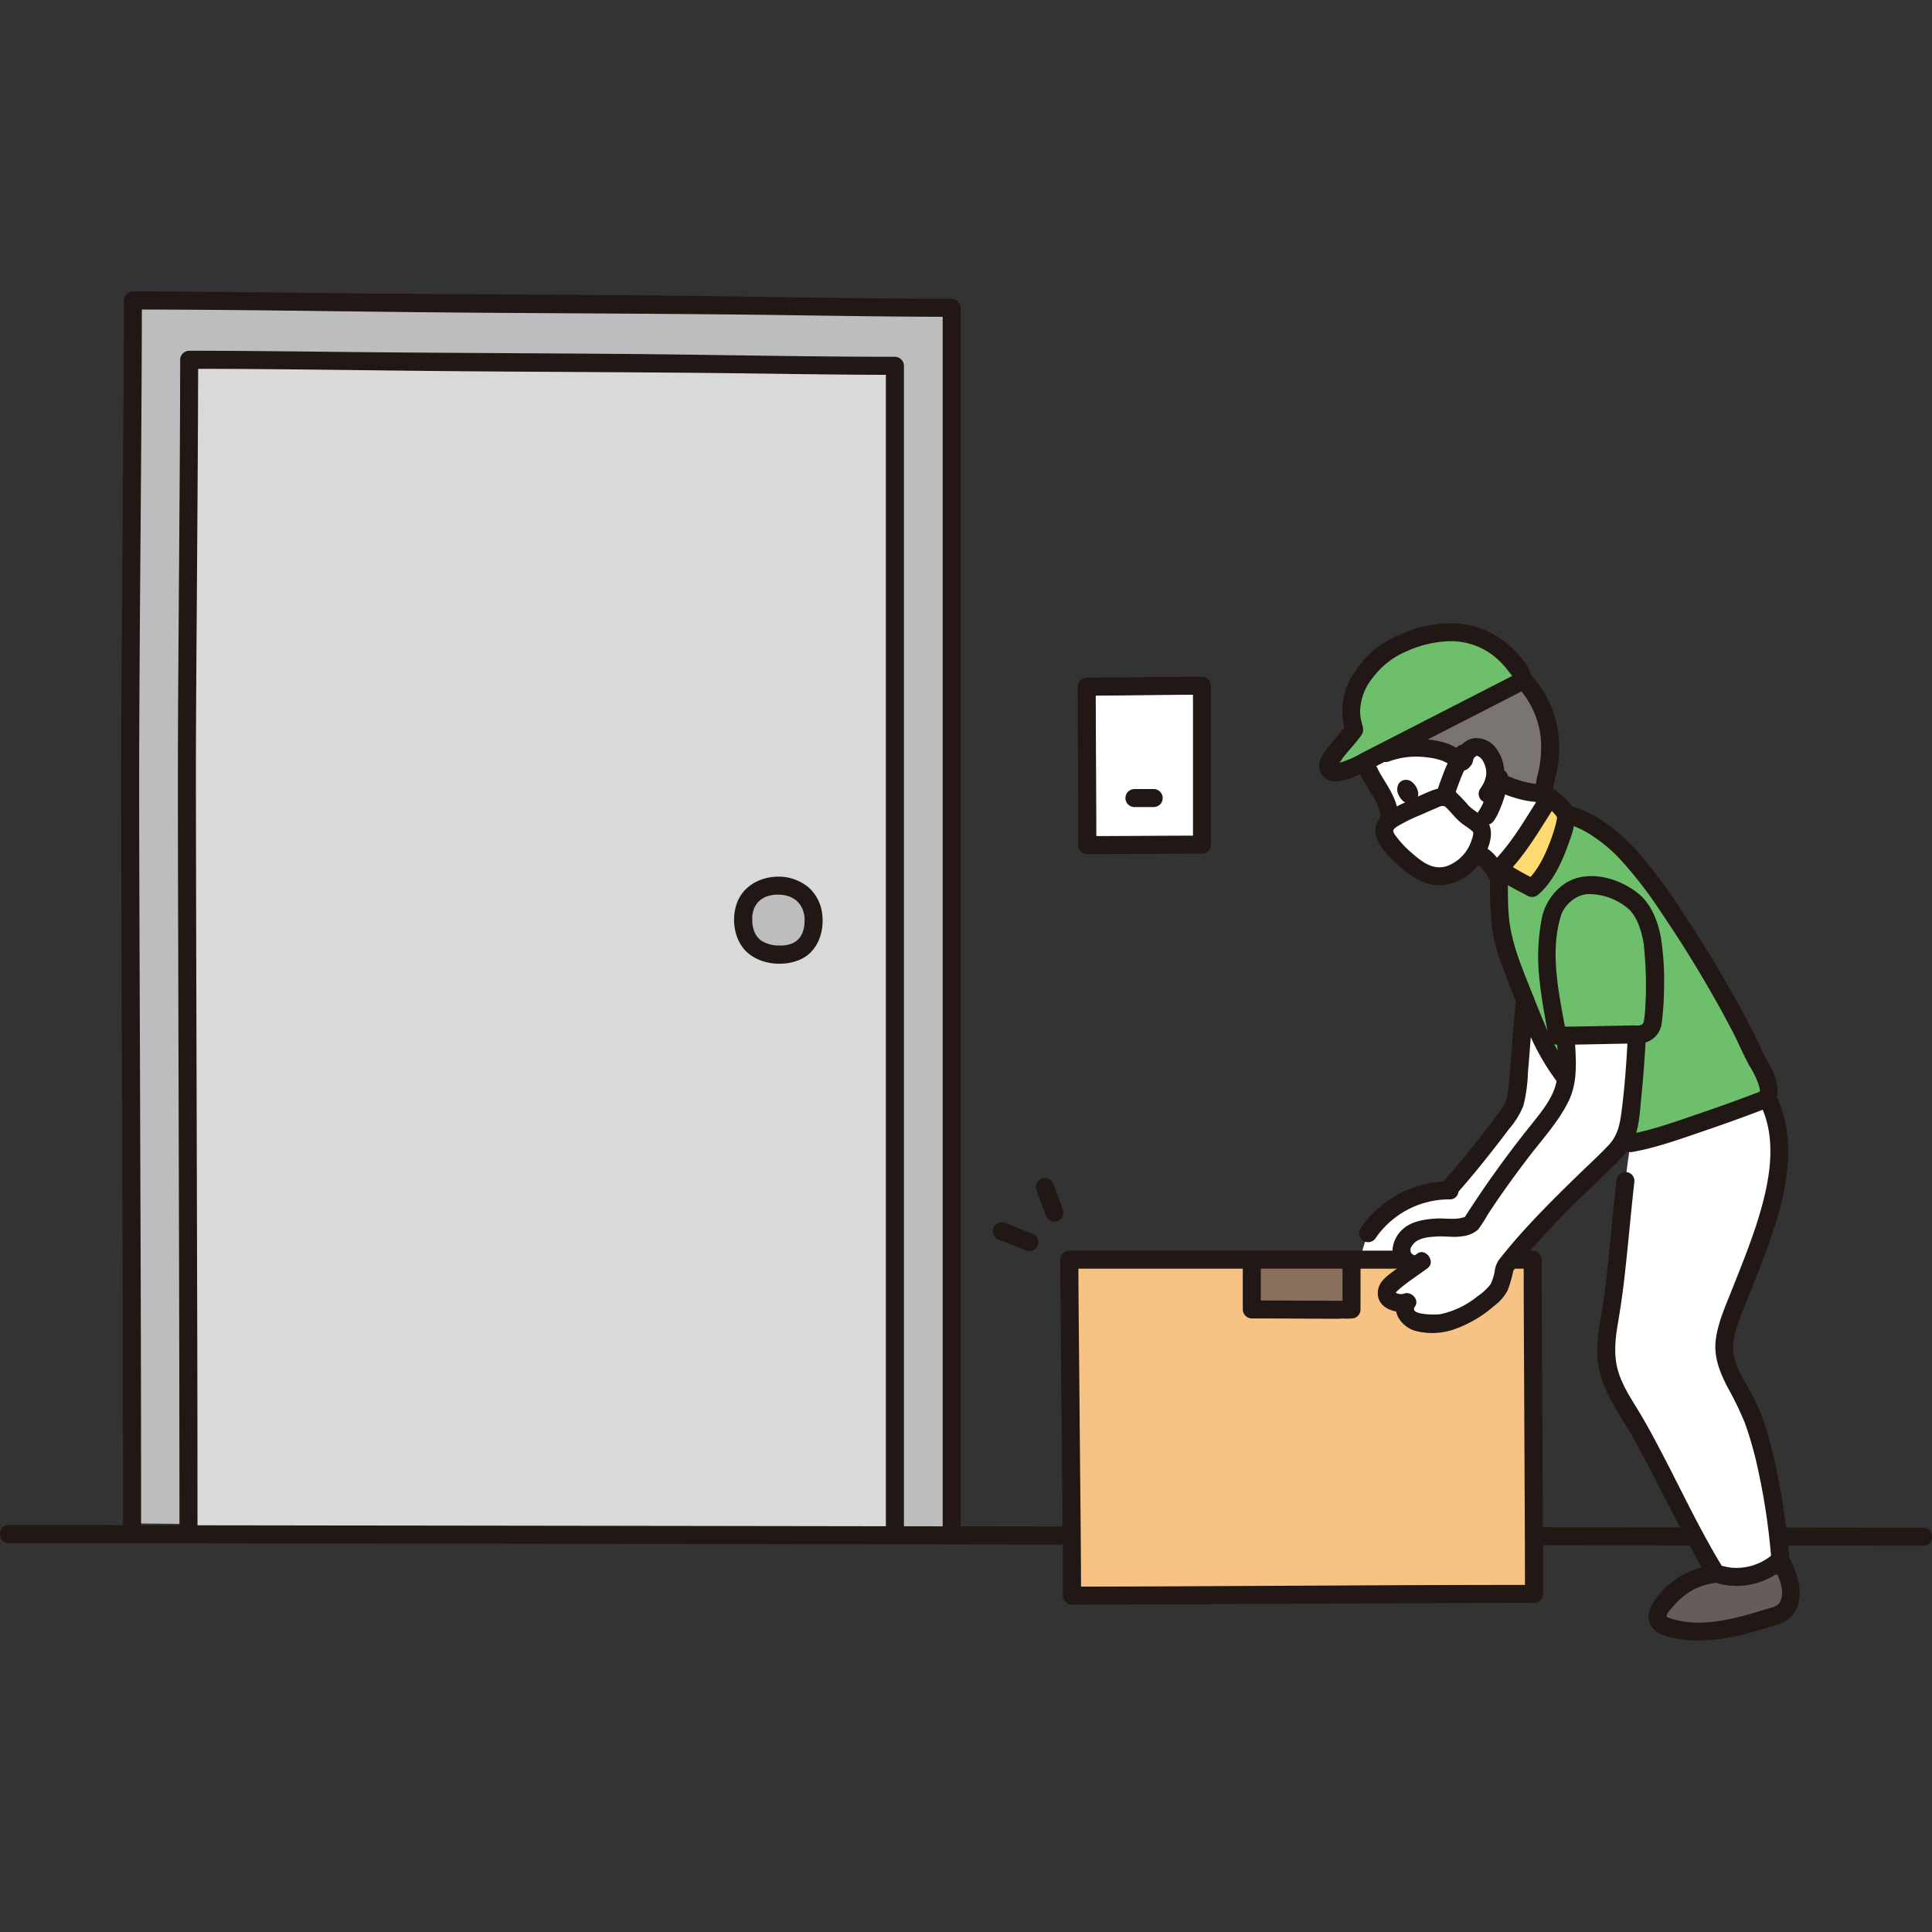 <!DOCTYPE svg PUBLIC "-//W3C//DTD SVG 1.1//EN" "http://www.w3.org/Graphics/SVG/1.1/DTD/svg11.dtd">
<!-- Uploaded to: SVG Repo, www.svgrepo.com, Transformed by: SVG Repo Mixer Tools -->
<svg width="150px" height="150px" viewBox="0 -64.69 428.75 428.75" xmlns="http://www.w3.org/2000/svg" fill="#000000">
<rect x="0" y="-64.69" width="428.75" height="428.75" fill="#333333" stroke="none"/>
<g id="SVGRepo_bgCarrier" stroke-width="0"/>
<g id="SVGRepo_tracerCarrier" stroke-linecap="round" stroke-linejoin="round"/>
<g id="SVGRepo_iconCarrier">
<defs>
<style>.a{fill:#ffffff;}.b{fill:#7a7473;}.c{fill:#211715;}.d{fill:#bdbdbd;}.e{fill:#d9d9d9;}.f{fill:#645d5c;}.g{fill:#f6c385;}.h{fill:#89705d;}.i{fill:#6dbf6b;}.j{fill:#ffda71;}</style>
</defs>
<path class="a" d="M306.436,111.077c1.3,2.292,2.558,5.06,1.336,7.254a2.671,2.671,0,0,0-.371,1.686c.236,1.542,1.617,1.422,2.7,1.707a4.4,4.4,0,0,1,1.841,1.036,27.261,27.261,0,0,0,2.708,3.175,11.555,11.555,0,0,0,2.275,1.837,5.473,5.473,0,0,0,4.036.729,13.188,13.188,0,0,0,6.262-3.32.952.952,0,0,1,1.252-.13,10.141,10.141,0,0,1,3.484,4c3.748-3.8,12.138-13.771,12.138-13.771a6.247,6.247,0,0,1-.989-1.415,5.287,5.287,0,0,1-.457-2.545c-3.343.181-8.564-1.415-10.732-3.131l-.2-.163a6.956,6.956,0,0,0-.905-4.881,4,4,0,0,0-2.884-2.088,2.734,2.734,0,0,0-2.143.937,3.879,3.879,0,0,0-.96,2.46c-2.277-1.242-3.124-1.978-5.073-2.527-3.391-.81-8.059-1.194-12.206.491a8.19,8.19,0,0,0-4.029,3.53,21.414,21.414,0,0,0,2.2,3.893C305.946,110.233,306.192,110.647,306.436,111.077Z"/>
<path class="b" d="M305.782,87.964a18.36,18.36,0,0,0-4.05,11.863A15.342,15.342,0,0,0,303.49,106a8.14,8.14,0,0,1,4.055-3.584c4.147-1.685,8.815-1.3,12.206-.491,1.949.549,2.8,1.285,5.073,2.527a3.879,3.879,0,0,1,.96-2.46,2.734,2.734,0,0,1,2.143-.937,4,4,0,0,1,2.884,2.088,6.956,6.956,0,0,1,.905,4.881l.2.163c2.168,1.717,7.39,3.312,10.734,3.13a40.154,40.154,0,0,1,1.008-5.791,22.537,22.537,0,0,0-3.353-16.6,22.231,22.231,0,0,0-9.212-7.592c-8.39-3.622-13.98-1.612-17.233-.071a22.408,22.408,0,0,0-7.911,6.475Q305.866,87.855,305.782,87.964Z"/>
<path class="c" d="M301.717,106.789a48.452,48.452,0,0,0,2.839,5.03c.777,1.349,1.914,3.153,1.705,4.794-.109.852-.667,1.574-.809,2.436a3.955,3.955,0,0,0,.55,2.8c.991,1.51,2.526,1.367,4,1.957.6.239.949.945,1.414,1.515a25.577,25.577,0,0,0,1.983,2.18,10.113,10.113,0,0,0,5.164,2.983,9.541,9.541,0,0,0,5.375-.862,16.149,16.149,0,0,0,2.522-1.281c.406-.26.793-.545,1.171-.844.186-.142.367-.291.541-.447.334-.247.33-.3-.011-.15l-1.009-.273a3.33,3.33,0,0,1,1.2.857,7.732,7.732,0,0,1,1.883,2.573,2.015,2.015,0,0,0,2.736.718,2.048,2.048,0,0,0,.718-2.736c-.878-1.948-3-4.67-5.26-5.1-1.816-.348-2.783,1.21-4.147,2.054a9.661,9.661,0,0,1-4.3,1.626c-3.491.164-5.034-4.217-7.439-5.921a6.14,6.14,0,0,0-2.034-.934c-.188-.047-1.362-.35-1.4-.317-.1.094.4.259.28.3a2.527,2.527,0,0,1,.192-.571,9.549,9.549,0,0,0,.46-1.153,6.54,6.54,0,0,0,.168-2.5c-.461-4.065-3.483-7.115-5.038-10.75a2.012,2.012,0,0,0-2.736-.717,2.051,2.051,0,0,0-.718,2.736Z"/>
<path class="c" d="M305.587,105.678a13.774,13.774,0,0,1-.306-13.093,20.617,20.617,0,0,1,12.061-10.554c5.122-1.585,10.8-.388,15.312,2.379a19.5,19.5,0,0,1,9.289,14.848,25.11,25.11,0,0,1-.636,7.751,18.6,18.6,0,0,0-.649,4.959,7.566,7.566,0,0,0,2.026,4.729c1.693,1.945,4.512-.894,2.828-2.829-1.881-2.162-.294-5.583.119-8.043a26.679,26.679,0,0,0,.1-8.352,23.5,23.5,0,0,0-11.215-16.614c-5.279-3.179-12-4.52-17.987-2.759a24.379,24.379,0,0,0-14.11,11.336,20.754,20.754,0,0,0-2.7,9.195,17.605,17.605,0,0,0,2.42,9.066c1.241,2.256,4.7.24,3.453-2.019Z"/>
<path class="c" d="M330.506,109.605a17.151,17.151,0,0,0,5.583,2.723,20.368,20.368,0,0,0,6.311,1,2,2,0,0,0,0-4q-.627.014-1.252-.034c-.222-.017-.443-.045-.665-.064-.254-.023.393.061,0,0l-.306-.048a22.853,22.853,0,0,1-2.874-.668c-.453-.136-.9-.285-1.347-.449-.215-.079-.427-.163-.641-.247-.23-.091-.067-.01.067.029a2.711,2.711,0,0,1-.331-.147c-.372-.171-.738-.354-1.093-.557-.162-.093-.322-.188-.478-.29s-.66-.478-.148-.081a2.187,2.187,0,0,0-1.414-.585,2,2,0,0,0-1.414,3.414Z"/>
<path class="c" d="M308.077,104.349a17.616,17.616,0,0,1,8.785-.938,13.259,13.259,0,0,1,3.51.839c.174.075.929.489,1.307.707.64.37,1.274.747,1.918,1.107,2.251,1.256,4.27-2.2,2.019-3.454a38.692,38.692,0,0,0-3.974-2.13,17.433,17.433,0,0,0-4.513-1.036,20.59,20.59,0,0,0-10.115,1.048,2.06,2.06,0,0,0-1.4,2.46,2.014,2.014,0,0,0,2.46,1.4Z"/>
<path class="c" d="M326.83,104.425c.029-.16.06-.318.1-.475.015-.054.153-.48.054-.211s.13-.206.155-.261c.074-.166-.2.175.057-.067.061-.059.46-.361.108-.134.114-.073.237-.135.348-.21.184-.123-.315.082.036,0,.49-.114-.422,0,.081-.012.443-.01-.337-.137.077.007.058.02.451.184.2.058s.141.091.189.12c.1.063.4.358.125.075.1.1.2.185.3.284.042.043.375.438.219.232s.091.146.119.191c.1.154.181.314.263.475.021.04.239.488.139.271s.086.225.1.269a9.334,9.334,0,0,1,.278,1.011c.09.381,0-.185.016.055.009.139.026.278.031.418a6.794,6.794,0,0,1-.038,1c.031-.284.02-.158-.022.049-.029.138-.061.276-.1.413-.045.166-.1.332-.151.5-.016.045-.185.487-.09.255s-.1.211-.121.253q-.123.251-.261.492c-.191.338-.4.663-.626.981a2.01,2.01,0,0,0,.717,2.736,2.052,2.052,0,0,0,2.737-.717,10.278,10.278,0,0,0,1.953-5.455,8.963,8.963,0,0,0-1.551-5.283,5.475,5.475,0,0,0-5.352-2.59,5.189,5.189,0,0,0-3.957,4.213,2,2,0,0,0,3.857,1.064Z"/>
<path class="c" d="M310.1,110.947c.215,1.114,1.544,3.245,3.379,2.534,2.288-1.2,1.027-3.96-.4-4.825C311.913,107.948,309.83,108.482,310.1,110.947Z"/>
<path class="c" d="M331.55,117.4a9.993,9.993,0,0,0,1.05-1.9,30.017,30.017,0,0,0,1.115-2.872,23.812,23.812,0,0,0,.678-2.46,9.383,9.383,0,0,0,.284-2.248,2,2,0,0,0-4,0c0,.118,0,.236,0,.354s-.065.589-.007.162c.06-.443-.021.113-.041.222-.033.18-.069.361-.109.54a24.259,24.259,0,0,1-.657,2.367q-.194.593-.415,1.177c-.079.209-.163.415-.245.622-.152.382.2-.448.033-.077-.043.1-.085.193-.128.29a9.741,9.741,0,0,1-1.007,1.8,2.014,2.014,0,0,0-.2,1.541,2.037,2.037,0,0,0,.919,1.195,2.058,2.058,0,0,0,2.736-.717Z"/>
<path class="c" d="M322.5,112.917c.422-1.488.925-2.957,1.484-4.4.087-.225.176-.45.266-.673.046-.114.093-.227.139-.34.185-.45-.115.262,0,0,.21-.475.419-.95.645-1.418a20.6,20.6,0,0,1,1.45-2.565,2.013,2.013,0,0,0-.718-2.736,2.048,2.048,0,0,0-2.736.717,29.489,29.489,0,0,0-2.851,5.817c-.58,1.485-1.1,3-1.536,4.533a2,2,0,1,0,3.857,1.063Z"/>
<path class="a" d="M321.761,112.612a2.574,2.574,0,0,0-2.392-.323,107.185,107.185,0,0,0-9.933,4.48c-.579.29-2.081,1.405-2.2,2.389a3.607,3.607,0,0,0,.864,2.769,20.439,20.439,0,0,0,2.847,3.242c1.3,1.192,4.3,3.813,6.073,4.253,4.209,1.043,6.235-.547,8.388-2.272a10.947,10.947,0,0,0,3.534-6.918,2.059,2.059,0,0,0-.543-1.621c-.9-.971-2.321-1.659-3.642-2.849C323.658,114.771,322.658,113.252,321.761,112.612Z"/>
<path class="c" d="M322.771,110.885c-2.494-1.56-5.038-.138-7.428.895-2.24.967-4.45,2.016-6.627,3.117-1.93.977-3.672,2.749-3.489,5.055.189,2.378,2.106,4.464,3.723,6.074,2.94,2.927,6.471,5.894,10.855,5.724,4.154-.162,8.1-3.291,9.843-6.959,1.3-2.74,2.141-6.057-.534-8.231-1.042-.846-2.226-1.512-3.194-2.45a37.44,37.44,0,0,0-2.744-2.913,2.068,2.068,0,0,0-2.829,0,2.014,2.014,0,0,0,0,2.829c1.492,1.163,2.5,2.816,4.016,3.979.71.544,1.493,1.009,2.171,1.589.215.184.381.311.421.553a3.853,3.853,0,0,1-.307,1.382,9,9,0,0,1-5.694,6.031c-3.047.869-5.366-.985-7.553-2.877a22.284,22.284,0,0,1-3.376-3.5c-.3-.4-.92-1.106-.814-1.628.045-.224.581-.657.91-.875a39.389,39.389,0,0,1,5.336-2.6c.979-.449,1.964-.887,2.963-1.291.722-.292,1.6-.911,2.332-.453C322.941,115.708,324.951,112.248,322.771,110.885Z"/>
<path class="a" d="M241.3,122.855c5.226,0,20.568-.1,25.445-.1V87.485c-4.877,0-20.349.2-25.576.2,0,7.657.131,23.758.131,35.172"/>
<path class="c" d="M241.3,124.855c8.481,0,16.963-.1,25.445-.1a2.029,2.029,0,0,0,2-2V87.485a2.029,2.029,0,0,0-2-2c-8.526,0-17.05.2-25.576.2a2.03,2.03,0,0,0-2,2c0,11.724.129,23.448.131,35.172,0,2.573,4,2.578,4,0,0-11.724-.129-23.448-.131-35.172l-2,2c8.526,0,17.05-.2,25.576-.2l-2-2v35.27l2-2c-8.482,0-16.964.1-25.445.1-2.574,0-2.579,4,0,4Z"/>
<path class="c" d="M251.759,114.414h4.265a2.062,2.062,0,0,0,1.414-.586,2,2,0,0,0-1.414-3.414h-4.265a2.065,2.065,0,0,0-1.414.585,2,2,0,0,0,1.414,3.415Z"/>
<path class="d" d="M211.2,274.873V3.612c-23.077,0-56.21-.861-91.158-.861C91.514,2.751,56.2,2,29.486,2V3.327c-.022,24.53-.6,83.955-.6,101.687,0,41.686.422,107.861.424,168.384"/>
<path class="e" d="M198.6,275.741V16.488c-19.153,0-49.552-.715-78.559-.715-23.681,0-55.894-.623-78.062-.623v1.1c-.018,20.36-.5,75.135-.5,89.853,0,34.6.35,118.18.352,168.414"/>
<path class="c" d="M200.6,275.741V16.488a2.03,2.03,0,0,0-2-2c-20.4,0-40.792-.481-61.188-.641-20.985-.165-41.968-.219-62.953-.453-10.826-.12-21.653-.242-32.48-.244a2.029,2.029,0,0,0-2,2c0,15.532-.14,31.065-.245,46.6-.1,14.491-.236,28.984-.252,43.476-.016,14.977.041,29.955.08,44.933q.079,30.1.165,60.2.074,29.035.1,58.07,0,3.045,0,6.091c0,2.573,4,2.578,4,0q0-28.33-.088-56.66-.075-30.423-.165-60.845-.066-24-.1-48c-.006-13.588.116-27.176.208-40.764.109-16.215.24-32.431.282-48.646q.006-2.225.007-4.449l-2,2c19.88,0,39.76.361,59.639.531,21.77.187,43.538.213,65.308.5,10.557.14,21.116.3,31.674.306l-2-2V275.741c0,2.574,4,2.578,4,0Z"/>
<path class="c" d="M213.2,274.873V3.612a2.03,2.03,0,0,0-2-2c-22.984,0-45.965-.561-68.947-.759C117.518.641,92.783.6,68.045.3,55.193.152,42.34,0,29.486,0a2.029,2.029,0,0,0-2,2c0,14.413-.122,28.826-.225,43.238q-.165,23.278-.324,46.556c-.08,14.156-.041,28.312,0,42.468q.087,31.278.215,62.554.117,34.033.158,68.068,0,4.257,0,8.514c0,2.574,4,2.578,4,0q0-34.193-.133-68.384-.105-31.878-.222-63.755c-.047-15.034-.114-30.069-.042-45.1q.106-22.4.3-44.807c.108-14.895.227-29.79.263-44.685q.006-2.331.006-4.663l-2,2c23.542,0,47.082.457,70.622.656,25.154.212,50.3.25,75.457.6,11.879.167,23.758.352,35.638.354l-2-2V274.873c0,2.573,4,2.578,4,0Z"/>
<path class="c" d="M1.932,277.756c23.128,0,46.257.083,69.385.091q10.67,0,21.34.02,17.1.019,34.209.045,21.864.03,43.726.063l49.427.074,51.208.078q24.9.039,49.794.075l44.46.065q17.654.024,35.305.047,11.4.013,22.808.022h3.224c2.574,0,2.578-4,0-4q-9.574,0-19.15-.015-16.366-.018-32.734-.042-21.21-.028-42.421-.061l-48.831-.073-51.38-.078-50.023-.075-45.458-.067q-18.486-.027-36.973-.05-12.361-.016-24.723-.027-27.168-.019-54.338-.075-9.427-.017-18.855-.018c-2.574,0-2.578,4,0,4Z"/>
<path class="d" d="M172.689,131.856c-4.944,0-7.758,3.16-7.758,7.434,0,3.942,1.926,7.849,8.283,7.849,4.72,0,7.342-2.921,7.342-7.641C180.556,135.078,177.484,131.856,172.689,131.856Z"/>
<path class="c" d="M172.689,129.856c-4.271.043-8.2,2.317-9.385,6.595-.94,3.386-.222,7.666,2.425,10.127,3.079,2.863,8.352,3.34,12.082,1.568,3.656-1.737,5.13-6.059,4.662-9.877a9.323,9.323,0,0,0-2.975-5.977,10.375,10.375,0,0,0-6.809-2.436c-2.574-.028-2.576,3.972,0,4,.225,0,.449.007.673.022-.012,0,.7.076.328.023a8.017,8.017,0,0,1,1.2.277c.127.039.251.086.377.127.564.185-.276-.171.24.1a8.408,8.408,0,0,1,1.13.681c-.282-.212.034.034.1.095.111.106.226.207.333.317.129.131.249.268.369.407-.267-.311.1.148.126.183.172.259.312.531.462.8.277.5-.092-.334.095.213.083.242.165.482.23.731.05.19.085.381.128.573.136.605-.011-.208.028.162a9.708,9.708,0,0,1,.045,1.144q-.006.318-.028.634c0,.016-.074.688-.017.277a8.382,8.382,0,0,1-.241,1.13c-.051.177-.115.349-.169.526-.166.537.181-.308-.074.181-.133.257-.263.512-.421.755-.037.057-.377.491-.087.143-.107.128-.217.255-.334.375s-.244.229-.365.345c-.319.307.219-.114-.128.1-.3.183-.585.358-.9.512.4-.195-.128.046-.184.066q-.261.09-.53.161c-.122.033-.245.062-.368.089-.027,0-.653.116-.243.058a9.6,9.6,0,0,1-1.516.071,7.24,7.24,0,0,1-4-1.071c-.058-.038-.482-.391-.144-.1-.1-.091-.209-.181-.31-.277s-.654-.755-.385-.387a6.731,6.731,0,0,1-.511-.81c-.05-.093-.093-.19-.143-.284-.093-.206-.089-.192.011.04q-.058-.149-.111-.3a8.231,8.231,0,0,1-.263-.927c-.029-.132-.144-.934-.091-.428a13.474,13.474,0,0,1-.04-2.107c.029-.608-.093.347.029-.239.051-.247.1-.493.167-.736.049-.179.113-.352.168-.529.133-.436-.114.173.078-.193a8.049,8.049,0,0,1,.64-1.072c-.255.346.1-.107.138-.144q.182-.2.378-.378c.032-.03.487-.4.15-.145a6.168,6.168,0,0,1,.614-.4c.163-.095.331-.177.5-.263.214-.1.231-.106.052-.027.092-.035.184-.069.277-.1a7.356,7.356,0,0,1,2.535-.406C175.262,133.83,175.268,129.83,172.689,129.856Z"/>
<path class="f" d="M387.485,295.8c2.131-.567,4.243-1.229,6.309-1.89a6.074,6.074,0,0,0,2.073-.968,4.212,4.212,0,0,0,1.28-2.151c.877-3.156-.6-6.437-2.064-9.369a14.127,14.127,0,0,1-13.9,3.176,1.4,1.4,0,0,0-.816.013c-5,.686-8.305,2.965-11.422,6.933-.783,1-1.49,2.357-.885,3.471a3.311,3.311,0,0,0,2.013,1.339C375.7,298.182,381.67,297.347,387.485,295.8Z"/>
<path class="a" d="M338.481,157.287c-.516,3.563-1.342,16.9-1.859,20.467a11.992,11.992,0,0,1-.714,3.033,11.636,11.636,0,0,1-1.416,2.271c-3.892,5.266-9,11.739-13.24,16.416-.662.733-6.335,1-7.687,1.535a23.407,23.407,0,0,0-7.605,5.066c-3.271,3.158-4.206,8.2-4.448,12.9-.256,4.971,20.294-2.687,28.781-10,5.2-4.479,16.848-16.492,18.78-22.505,2.451-7.626,1.566-14.922,2.106-22.915,0-8.289-12.7-14.016-12.7-6.266"/>
<path class="g" d="M340.425,289.028c0-15.236-.289-59.962-.289-74.178H237.313c0,14.216.579,59.322.579,74.559,22.322,0,69.26-.381,102.533-.381"/>
<path class="h" d="M277.792,214.916V225.9c1.129,0,7.218.042,8.929.042,1.4,0,9.741.037,11.048.037,0-.021,2.149-.043,2.149-.065,0-1.2.029-4.43.029-5.3,0-2.04-.021-2.67-.021-5.632"/>
<path class="i" d="M347.313,174.425a48.917,48.917,0,0,1-5.728-9.67c-1.1-2.2-6.873-16.925-7.291-18.484-1.621-6.054-1.644-8.113-1.643-18.2a47.6,47.6,0,0,0,5.736,3.441c.609.326,1.165.621,1.62.87,4.3-3.663,7.794-14.006,7.539-16.159l-.034-.283.034.007a23.43,23.43,0,0,1,5.7,2.492,25.828,25.828,0,0,1,5.045,3.584,65.743,65.743,0,0,1,9.946,11.667c6.478,9.217,15.729,24.058,21.654,37,2,3,3.229,6.485,2.3,8.366-5.867,2.309-23.582,8.759-30.32,9.938Z"/>
<path class="a" d="M380.82,284.547c-5.066-8.172-14.089-27.336-19.156-35.508-2.1-3.389-4.243-6.882-4.95-10.806-.666-3.69-.009-7.476.647-11.168,1.7-9.543,2.819-28.527,4.514-38.07,6.738-1.179,24.453-7.629,30.32-9.938,7.581,14.149-2.725,33.994-7.907,48.209-1.015,2.785-1.986,5.722-1.568,8.656.383,2.685,2.671,6.858,4,9.218,5.15,9.115,7.788,27.5,8.5,37.949"/>
<path class="c" d="M342.425,289.028c0-9.25-.054-18.5-.1-27.752q-.079-16.651-.156-33.3-.027-6.561-.036-13.124a2.029,2.029,0,0,0-2-2H237.313a2.03,2.03,0,0,0-2,2c0,9.021.11,18.042.2,27.063q.16,16.892.313,33.783c.036,4.571.071,9.142.071,13.713a2.03,2.03,0,0,0,2,2c11.7,0,23.391-.069,35.086-.129q21.963-.111,43.927-.2,11.76-.042,23.52-.048c2.574,0,2.579-4,0-4q-21.45,0-42.9.129-20.873.1-41.745.205-8.943.037-17.886.047l2,2c0-9.264-.108-18.528-.195-27.791q-.157-16.789-.312-33.58c-.035-4.4-.071-8.792-.072-13.188l-2,2H340.136l-2-2c0,9.008.055,18.016.1,27.024q.079,16.754.156,33.506.027,6.825.035,13.648c0,2.574,4,2.579,4,0Z"/>
<path class="c" d="M275.8,214.916V225.9a2.03,2.03,0,0,0,2,2c6.3,0,12.6.054,18.895.076.543,0,1.077-.061,1.614-.069-.947.013.347.044.65.038a10.44,10.44,0,0,0,1.5-.1,2.01,2.01,0,0,0,1.468-1.928q0-5.464.009-10.93c0-2.573-4-2.578-4,0q0,5.464-.009,10.93l1.468-1.929c.87-.142-.112-.047-.435-.04-.383.008-.772,0-1.154.03-1.123.092.288.051-.276,0-.2-.017-.408,0-.609,0q-2.148-.006-4.3-.016l-11.453-.048c-1.123,0-2.246-.012-3.369-.012l2,2V214.916c0-2.574-4-2.578-4,0Z"/>
<path class="c" d="M330.651,128.355c0,6.521-.162,13.24,2.059,19.479,1.967,5.523,4.16,11,6.46,16.388a52.616,52.616,0,0,0,6.729,11.617,2.011,2.011,0,0,0,2.829,0,2.054,2.054,0,0,0,0-2.829,48.237,48.237,0,0,1-5.846-10.206c-.4-.915-.764-1.81-1.255-3.019q-.89-2.19-1.756-4.39c-1.894-4.8-3.951-9.538-4.769-14.662-.611-3.823-.451-8.323-.451-12.378,0-2.574-4-2.578-4,0Z"/>
<path class="c" d="M391.664,177.128c-4.9,1.923-9.856,3.7-14.834,5.393-5.054,1.724-10.215,3.6-15.486,4.545a2.018,2.018,0,0,0-1.4,2.461,2.045,2.045,0,0,0,2.46,1.4c5.272-.945,10.432-2.821,15.486-4.546,4.978-1.7,9.938-3.47,14.834-5.393a2.059,2.059,0,0,0,1.4-2.46,2.014,2.014,0,0,0-2.46-1.4Z"/>
<path class="a" d="M363.255,165.076c-.277,5.5-.8,12.677-1.566,18.133a15.362,15.362,0,0,1-1.328,5.03,15.8,15.8,0,0,1-3.14,3.805c-8.026,7.858-16.307,15.526-23.25,24.356-.563,2.129-.8,4.466-2.025,5.66-4.353,4.246-10.16,7.8-16.176,6.918a5.373,5.373,0,0,1-3.224-1.437,2.555,2.555,0,0,1-.279-3.275c-1.846.592-4.552-.1-4.53-2.038.013-1.158,1.035-2.016,1.967-2.7l5.793-4.283c-1.376,1.367-4.045.174-4.433-1.726s.961-3.811,2.679-4.71a13.593,13.593,0,0,1,5.661-1.118c1.79-.093,3.9.735,7.048-.742a235.842,235.842,0,0,1,16.557-22.887,31.985,31.985,0,0,0,3.566-5.809c1.725-3.672,1.034-9.119.87-13.173"/>
<path class="c" d="M361.255,165.076c-.289,5.673-.674,11.36-1.413,16.994-.369,2.822-.861,5.257-2.866,7.385-2.171,2.3-4.531,4.444-6.8,6.651-4.41,4.292-8.79,8.625-12.88,13.227q-1.532,1.724-3,3.5-.735.888-1.452,1.792a5.535,5.535,0,0,0-1.091,2.456,10.886,10.886,0,0,1-.94,3.188,12.085,12.085,0,0,1-2.979,2.754,19.152,19.152,0,0,1-8.239,3.936c-.74.128-7.013.276-5.6-1.681,1.054-1.461-.685-3.379-2.259-2.938a2.407,2.407,0,0,1-1.811-.046c.1.065-.212-.114-.187-.058-.03-.066.415-.508.548-.627,1.9-1.707,4.164-3.118,6.221-4.639l-2.424-3.141c-.181.157-.722-.232-.838-.359a1.386,1.386,0,0,1,.1-1.674c1.133-1.845,3.714-1.982,5.648-2.085,1.865-.1,3.668.266,5.534-.058a6.081,6.081,0,0,0,3.5-1.494,32.354,32.354,0,0,0,2.173-3.368c2.855-4.371,5.915-8.6,9.085-12.751,3.047-3.987,6.528-7.746,8.775-12.271,2.282-4.595,1.605-9.746,1.39-14.691-.111-2.564-4.112-2.578-4,0,.152,3.484.7,7.176-.11,10.613-.837,3.539-3.442,6.564-5.638,9.348a231.722,231.722,0,0,0-14.972,20.9l.717-.718c-2.241.99-4.525.363-6.871.515-2.874.186-5.985.714-7.947,3.042-1.738,2.061-2.329,5.15-.4,7.307a4.733,4.733,0,0,0,6.691.574c1.7-1.464-.587-4.5-2.424-3.141q-2.7,2-5.407,4c-1.509,1.121-3.136,2.35-3.31,4.379-.324,3.767,4.026,5.145,7.029,4.305l-2.259-2.938c-2.108,2.921.376,6.35,3.286,7.322a14.881,14.881,0,0,0,9.326-.436,27,27,0,0,0,8.392-5.016,10.269,10.269,0,0,0,3.028-3.471,28.585,28.585,0,0,0,1.328-4.725l-.514.883a197.774,197.774,0,0,1,17.621-18.879q2.318-2.256,4.638-4.508a27.191,27.191,0,0,0,4.027-4.469c2.124-3.274,2.2-7.756,2.59-11.528.458-4.44.766-8.9.993-13.354.132-2.573-3.869-2.566-4,0Z"/>
<path class="c" d="M336.553,156.755c-.684,4.835-.91,9.743-1.31,14.607-.1,1.177-.2,2.354-.306,3.531q-.067.719-.143,1.438c-.024.219-.05.437-.073.656-.009.084-.02.167-.031.251-.037.306.051-.354.013-.084a11.978,11.978,0,0,1-.563,2.686,11.394,11.394,0,0,1-1.613,2.53q-1.685,2.274-3.42,4.509c-2.71,3.486-5.494,6.918-8.416,10.229-1.7,1.923,1.12,4.763,2.828,2.828,2.629-2.978,5.144-6.055,7.6-9.18q1.9-2.423,3.756-4.884a18.123,18.123,0,0,0,3.192-5.181,34.15,34.15,0,0,0,1.011-7.339c.241-2.771.452-5.545.675-8.317.118-1.465.237-2.93.371-4.393.056-.611.113-1.222.178-1.832.023-.223.048-.445.073-.667.013-.114.027-.227.041-.34.037-.31-.068.477,0,.015a2.067,2.067,0,0,0-1.4-2.46,2.015,2.015,0,0,0-2.46,1.4Z"/>
<path class="c" d="M321.743,197.469a24,24,0,0,0-19.861,10.5,2,2,0,0,0,3.454,2.019,19.854,19.854,0,0,1,16.407-8.514c2.575.022,2.577-3.978,0-4Z"/>
<path class="c" d="M390.469,180.066c3.249,6.192,2.753,13.47,1.241,20.083-1.665,7.28-4.528,14.216-7.263,21.142-1.417,3.588-3.121,7.284-3.655,11.129-.548,3.945.834,7.327,2.6,10.777a70.01,70.01,0,0,1,3.864,7.982,80.206,80.206,0,0,1,2.8,9.864,147.637,147.637,0,0,1,3.169,22.046c.177,2.554,4.178,2.574,4,0a160.714,160.714,0,0,0-2.658-20c-1.277-6.46-2.89-13.156-6.116-18.954-1.521-2.735-3.655-5.919-3.819-9.135-.2-3.958,1.851-8.008,3.269-11.62,2.76-7.034,5.71-14.043,7.487-21.408,1.913-7.931,2.434-16.489-1.467-23.921-1.2-2.28-4.65-.26-3.453,2.019Z"/>
<path class="c" d="M358.719,197.4c-.778,6.871-1.361,13.763-2.131,20.636-.312,2.794-.649,5.587-1.13,8.358-.674,3.874-1.345,7.749-.781,11.681.893,6.226,5.079,11.408,8.039,16.789,2.753,5,5.334,10.105,7.954,15.18,2.695,5.222,5.334,10.512,8.423,15.516,1.35,2.186,4.812.179,3.454-2.019-5.652-9.156-10.111-19.045-15.2-28.517-1.119-2.086-2.255-4.165-3.474-6.194-1.74-2.9-3.684-5.736-4.7-8.988-1.118-3.561-.744-7.236-.128-10.854.5-2.946.946-5.892,1.3-8.86.9-7.564,1.515-15.159,2.372-22.728a2.012,2.012,0,0,0-2-2,2.047,2.047,0,0,0-2,2Z"/>
<path class="j" d="M338.387,131.516a47.476,47.476,0,0,1-5.736-3.442c3.84-3.757,8.362-11.34,11.313-15.83,1.915,1.524,3.509,3.374,3.582,3.983.255,2.153-3.236,12.5-7.539,16.159C339.552,132.137,339,131.842,338.387,131.516Z"/>
<path class="c" d="M339.4,129.789a45.959,45.959,0,0,1-5.736-3.442l.4,3.141c4.717-4.673,8.011-10.722,11.626-16.234l-3.141.405a16.477,16.477,0,0,1,2.833,2.747,2.082,2.082,0,0,0,.262.4c.1.068-.119-.4-.09-.458a2.743,2.743,0,0,0-.029.638c-.008.134.095-.444-.008.013-.04.181-.067.364-.106.545-.076.358-.165.713-.26,1.066-.228.847-.5,1.684-.791,2.51-1.249,3.52-2.979,7.418-5.768,9.849l2.424-.313c-.539-.293-1.08-.581-1.621-.87-2.27-1.212-4.292,2.239-2.019,3.454.541.289,1.082.577,1.621.87a2.073,2.073,0,0,0,2.424-.313c3.456-3.013,5.5-7.815,6.952-12.059a18.573,18.573,0,0,0,1.178-5.046c.107-2.426-2.483-4.494-4.174-5.865a2.039,2.039,0,0,0-3.141.405c-3.43,5.23-6.524,10.99-11,15.425a2.033,2.033,0,0,0,.4,3.141,46.032,46.032,0,0,0,5.736,3.442C339.646,134.459,341.669,131.007,339.4,129.789Z"/>
<path class="i" d="M362.949,135.715c-2.091-2-5.3-3.694-10.181-3.979-3.942-.231-7.664,3.625-8.388,6.613-2.247,9.279-.388,17.553,1.251,26.809,4.233,0,13.04-.219,18.256-.307a2.953,2.953,0,0,0,2.883-2.561,77.451,77.451,0,0,0,.041-17.336C366.7,143.723,365.7,138.352,362.949,135.715Z"/>
<path class="c" d="M364.363,134.3c-4.356-4.083-12.276-6.466-17.455-2.637a12.274,12.274,0,0,0-4.864,8.06,44.537,44.537,0,0,0-.475,12.265c.425,4.606,1.325,9.151,2.134,13.7a2.013,2.013,0,0,0,1.928,1.469c3.24,0,6.48-.075,9.719-.14q2.716-.052,5.432-.109c1.653-.033,3.543.184,5.08-.509a5.151,5.151,0,0,0,2.939-4.354,60.827,60.827,0,0,0,.475-7.021,62.9,62.9,0,0,0-.665-11.5c-.579-3.3-1.842-6.816-4.248-9.225-1.821-1.824-4.65,1-2.828,2.829,1.756,1.758,2.559,4.327,3.07,6.7.085.4.161.794.22,1.195.016.106-.034-.45,0,.141.035.512.09,1.023.131,1.534.157,1.98.268,3.964.306,5.95s0,3.992-.133,5.983a22.94,22.94,0,0,1-.3,3.165c-.1.489-.242.865-.759,1.028a6.242,6.242,0,0,1-1.589.046l-2.237.044-4.9.1c-3.239.065-6.479.137-9.719.14l1.929,1.468c-1.484-8.346-3.719-17.634-1.18-26.011.79-2.607,3.621-4.977,6.388-4.879a13.574,13.574,0,0,1,8.767,3.394C363.412,138.889,366.246,136.066,364.363,134.3Z"/>
<path class="c" d="M393.922,180.066c1.018-2.352.469-4.775-.507-7.055a36.386,36.386,0,0,0-1.8-3.33c-.664-1.2-1.173-2.511-1.778-3.742-2.485-5.057-5.211-10-8.07-14.85q-4.047-6.873-8.467-13.517a116.835,116.835,0,0,0-9.464-12.794,41.323,41.323,0,0,0-7.316-6.678,25.59,25.59,0,0,0-8.448-4.078c-2.508-.558-3.579,3.3-1.063,3.857a22.211,22.211,0,0,1,6.755,3.183,33.055,33.055,0,0,1,6.179,5.373,93.541,93.541,0,0,1,8.986,11.787,266.461,266.461,0,0,1,15.527,25.929c1.291,2.481,2.369,5.1,3.7,7.549a23.179,23.179,0,0,1,1.932,3.765c.223.675.669,1.893.371,2.582a2.066,2.066,0,0,0,.717,2.737,2.014,2.014,0,0,0,2.736-.718Z"/>
<path class="c" d="M388.016,297.73q3.18-.857,6.31-1.891a6.49,6.49,0,0,0,4.309-3.349c1.856-4.044,0-8.4-1.825-12.077a2.02,2.02,0,0,0-3.141-.4,12.31,12.31,0,0,1-9.379,3.2,14.028,14.028,0,0,1-2.4-.488,6.306,6.306,0,0,0-2.813.075,18.083,18.083,0,0,0-4.824,1.588,18.368,18.368,0,0,0-7.689,7.126c-.944,1.765-1.063,4,.513,5.454,1.493,1.383,3.891,1.806,5.83,2.1,5.086.769,10.176-.044,15.107-1.338,2.488-.653,1.433-4.512-1.063-3.857-4.71,1.235-9.73,2.138-14.561,1.044a15.546,15.546,0,0,1-1.788-.49,2.41,2.41,0,0,1-.521-.2q-.452-.363-.239-.08c-.174-.634.872-1.64,1.238-2.069a17.1,17.1,0,0,1,3.878-3.5,14.079,14.079,0,0,1,4.814-1.848q.369-.072.743-.131.7-.063.133-.068c.476.062.969.285,1.445.383a16.534,16.534,0,0,0,3.128.344,16.341,16.341,0,0,0,11.275-4.418l-3.142-.4c1.161,2.343,2.963,5.735,1.67,8.37-.536,1.093-2.05,1.274-3.1,1.6-1.649.519-3.305,1.016-4.975,1.466C384.47,294.541,385.523,298.4,388.016,297.73Z"/>
<path class="c" d="M229.962,199.236l2.1,5.707a2.148,2.148,0,0,0,.919,1.195,2,2,0,0,0,2.938-2.258l-2.1-5.708a2.151,2.151,0,0,0-.919-1.195,2.044,2.044,0,0,0-1.541-.2,2.024,2.024,0,0,0-1.4,2.461Z"/>
<path class="c" d="M221.8,210.488q3.059,1.158,6.08,2.416a2,2,0,0,0,1.541-.2,2,2,0,0,0,.718-2.736l-.313-.405a2,2,0,0,0-.882-.514q-3.019-1.26-6.08-2.416a2.02,2.02,0,0,0-1.542.2,2,2,0,0,0-.717,2.736,2.27,2.27,0,0,0,1.195.919Z"/>
<path class="i" d="M337.015,86.833l-34.9,17.882a16.252,16.252,0,0,1-5.341,1.984,2.1,2.1,0,0,1-1.537-.263c-1-.761-.276-2.334.5-3.316q2.367-2.991,4.817-5.916c-2.356-6.853,1.407-11.592,4.389-14.966,2.16-2.444,6.31-4.433,10.194-5.589,10.437-3.106,18.038.985,22.511,8.36a1.314,1.314,0,0,1,.237,1.124,1.379,1.379,0,0,1-.722.622Z"/>
<path class="c" d="M336.006,85.106,313.478,96.65l-11.264,5.772a21.414,21.414,0,0,1-5.1,2.2,9.863,9.863,0,0,0-.981.106c-.093.106.749.659.626.7.012,0,.073-.317.093-.339.541-.59.988-1.411,1.5-2.043,1.23-1.532,2.69-3,3.784-4.627.653-.972.3-1.785.035-2.819a10.243,10.243,0,0,1-.344-2.487,12.341,12.341,0,0,1,2.949-7.564,17.816,17.816,0,0,1,6.971-5.516,24.913,24.913,0,0,1,9.717-2.424,15.536,15.536,0,0,1,8.551,2.237,16.471,16.471,0,0,1,3.372,2.79,18.222,18.222,0,0,1,1.346,1.591c.31.416,1.231,1.406,1.164,1.909l.273-1.009q.033-.2-.156-.018c-2.292,1.174-.27,4.627,2.019,3.454,4.653-2.385-.822-8.01-3.191-10.083A19.424,19.424,0,0,0,324.4,73.766a26.263,26.263,0,0,0-13.217,2.177,24.581,24.581,0,0,0-6.367,3.659,23.126,23.126,0,0,0-3.729,4.23,15.088,15.088,0,0,0-2.458,13.9l.515-1.946q-1.989,2.377-3.926,4.8c-1.1,1.38-2.43,2.842-2.455,4.723a3.338,3.338,0,0,0,3.209,3.4,11.787,11.787,0,0,0,5.571-1.477c3.9-1.822,7.693-3.918,11.524-5.881l11.706-6,13.252-6.79C340.317,87.385,338.3,83.933,336.006,85.106Z"/>
</g>
</svg>
